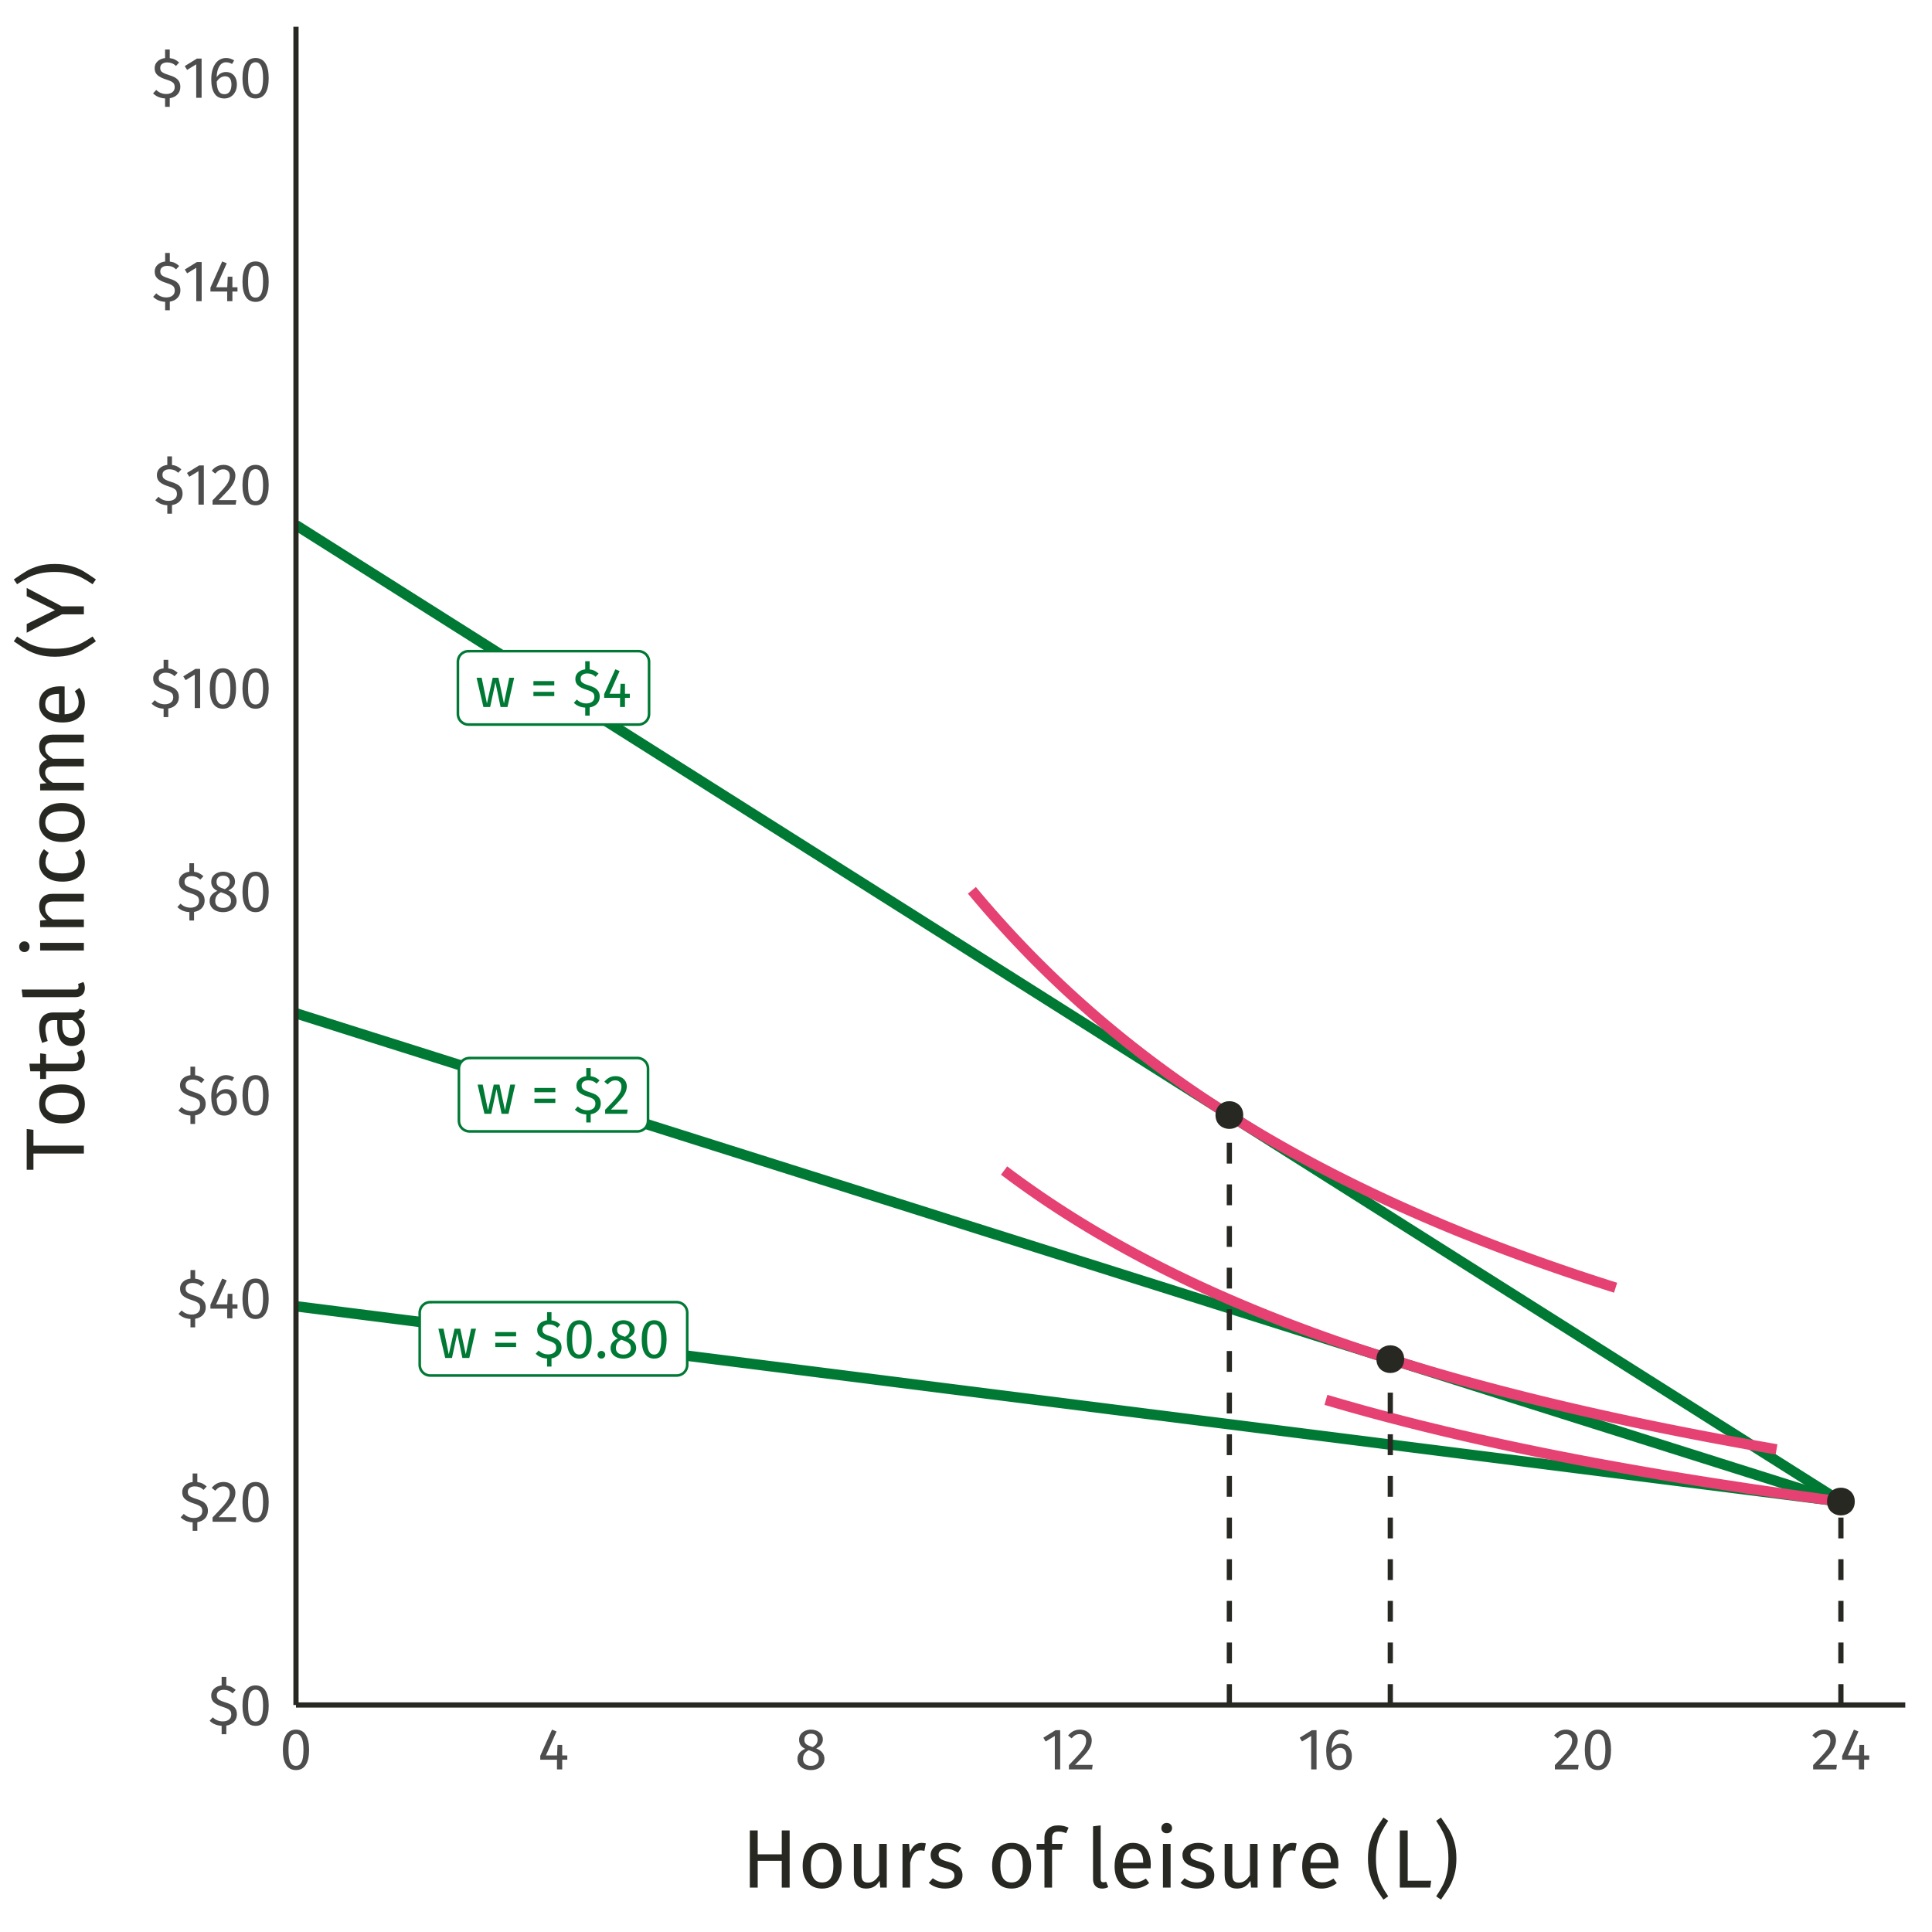 <?xml version="1.0" encoding="UTF-8"?>
<svg xmlns="http://www.w3.org/2000/svg" xmlns:xlink="http://www.w3.org/1999/xlink" width="396pt" height="396pt" viewBox="0 0 396 396" version="1.1">
<defs>
<g>
<symbol overflow="visible" id="glyph0-0">
<path style="stroke:none;" d="M 6.18 -11.949 L 6.18 3.984 L 1.398 3.984 L 1.398 -11.949 Z M 5.566 -11.359 L 2.027 -11.359 L 2.027 3.391 L 5.566 3.391 Z M 3.688 -5.133 C 4.141 -5.133 4.465 -5.012 4.66 -4.77 C 4.848 -4.527 4.945 -4.211 4.949 -3.824 C 4.945 -3.422 4.859 -3.109 4.691 -2.891 C 4.52 -2.668 4.246 -2.531 3.871 -2.48 L 3.871 -1.969 C 3.867 -1.883 3.84 -1.816 3.785 -1.77 C 3.727 -1.719 3.66 -1.691 3.586 -1.695 C 3.508 -1.691 3.441 -1.719 3.387 -1.77 C 3.328 -1.816 3.297 -1.883 3.301 -1.969 L 3.301 -2.926 C 3.699 -2.945 3.973 -3.02 4.117 -3.148 C 4.262 -3.27 4.336 -3.488 4.336 -3.801 C 4.336 -4.047 4.285 -4.238 4.188 -4.379 C 4.086 -4.512 3.902 -4.582 3.641 -4.586 C 3.418 -4.582 3.223 -4.539 3.051 -4.461 C 2.988 -4.434 2.938 -4.422 2.902 -4.426 C 2.816 -4.422 2.75 -4.449 2.703 -4.5 C 2.648 -4.547 2.625 -4.609 2.629 -4.688 C 2.625 -4.832 2.738 -4.941 2.965 -5.02 C 3.188 -5.094 3.426 -5.133 3.688 -5.133 Z M 3.586 -1.367 C 3.695 -1.363 3.789 -1.324 3.867 -1.25 C 3.945 -1.172 3.984 -1.078 3.984 -0.969 C 3.984 -0.844 3.945 -0.742 3.867 -0.664 C 3.789 -0.582 3.695 -0.543 3.586 -0.547 C 3.469 -0.543 3.371 -0.582 3.301 -0.664 C 3.223 -0.742 3.188 -0.844 3.188 -0.969 C 3.188 -1.078 3.223 -1.172 3.301 -1.25 C 3.371 -1.324 3.469 -1.363 3.586 -1.367 Z M 3.586 -1.367 "/>
</symbol>
<symbol overflow="visible" id="glyph0-1">
<path style="stroke:none;" d="M 7.934 -5.996 L 6.566 0 L 5.145 0 L 4.098 -5.055 L 3.016 0 L 1.629 0 L 0.227 -5.996 L 1.273 -5.996 L 2.355 -0.727 L 3.539 -5.996 L 4.711 -5.996 L 5.84 -0.727 L 6.93 -5.996 Z M 7.934 -5.996 "/>
</symbol>
<symbol overflow="visible" id="glyph0-2">
<path style="stroke:none;" d=""/>
</symbol>
<symbol overflow="visible" id="glyph0-3">
<path style="stroke:none;" d="M 0.707 -4.426 L 0.707 -5.305 L 4.984 -5.305 L 4.984 -4.426 Z M 0.707 -2.23 L 0.707 -3.105 L 4.984 -3.105 L 4.984 -2.23 Z M 0.707 -2.23 "/>
</symbol>
<symbol overflow="visible" id="glyph0-4">
<path style="stroke:none;" d="M 5.59 -2.117 C 5.59 -1.535 5.406 -1.051 5.043 -0.656 C 4.676 -0.262 4.172 -0.016 3.527 0.09 L 3.527 1.766 L 2.617 1.766 L 2.617 0.125 C 1.684 0.078 0.906 -0.246 0.285 -0.855 L 0.898 -1.523 C 1.441 -0.992 2.094 -0.727 2.855 -0.727 C 3.332 -0.727 3.727 -0.844 4.035 -1.078 C 4.34 -1.312 4.492 -1.645 4.496 -2.082 C 4.492 -2.328 4.445 -2.539 4.352 -2.707 C 4.254 -2.875 4.09 -3.023 3.855 -3.152 C 3.621 -3.281 3.281 -3.414 2.844 -3.551 C 2.059 -3.793 1.488 -4.078 1.133 -4.41 C 0.77 -4.738 0.59 -5.184 0.594 -5.746 C 0.59 -6.273 0.777 -6.719 1.148 -7.078 C 1.52 -7.434 2.008 -7.645 2.617 -7.715 L 2.617 -9.379 L 3.527 -9.379 L 3.527 -7.703 C 3.891 -7.664 4.219 -7.574 4.512 -7.438 C 4.801 -7.293 5.078 -7.098 5.348 -6.852 L 4.746 -6.191 C 4.488 -6.43 4.219 -6.605 3.941 -6.715 C 3.664 -6.82 3.363 -6.871 3.039 -6.875 C 2.637 -6.871 2.309 -6.777 2.055 -6.594 C 1.797 -6.406 1.668 -6.141 1.672 -5.793 C 1.668 -5.57 1.715 -5.387 1.809 -5.242 C 1.898 -5.09 2.062 -4.953 2.297 -4.832 C 2.531 -4.703 2.875 -4.566 3.336 -4.426 C 3.809 -4.277 4.207 -4.121 4.527 -3.949 C 4.844 -3.773 5.102 -3.535 5.297 -3.242 C 5.492 -2.945 5.59 -2.57 5.59 -2.117 Z M 5.59 -2.117 "/>
</symbol>
<symbol overflow="visible" id="glyph0-5">
<path style="stroke:none;" d="M 3.176 -7.727 C 4.016 -7.723 4.648 -7.387 5.082 -6.719 C 5.508 -6.047 5.723 -5.074 5.727 -3.801 C 5.723 -2.523 5.508 -1.547 5.082 -0.875 C 4.648 -0.199 4.016 0.133 3.176 0.137 C 2.332 0.133 1.695 -0.199 1.266 -0.875 C 0.836 -1.547 0.621 -2.523 0.625 -3.801 C 0.621 -5.074 0.836 -6.047 1.266 -6.719 C 1.695 -7.387 2.332 -7.723 3.176 -7.727 Z M 3.176 -6.898 C 2.684 -6.895 2.316 -6.652 2.078 -6.168 C 1.836 -5.68 1.715 -4.891 1.719 -3.801 C 1.715 -2.707 1.836 -1.918 2.078 -1.43 C 2.316 -0.938 2.684 -0.691 3.176 -0.695 C 3.66 -0.691 4.023 -0.938 4.266 -1.43 C 4.508 -1.918 4.629 -2.707 4.633 -3.801 C 4.629 -4.883 4.508 -5.672 4.266 -6.164 C 4.023 -6.652 3.66 -6.895 3.176 -6.898 Z M 3.176 -6.898 "/>
</symbol>
<symbol overflow="visible" id="glyph0-6">
<path style="stroke:none;" d="M 1.355 -1.445 C 1.578 -1.441 1.77 -1.363 1.922 -1.215 C 2.074 -1.059 2.148 -0.875 2.152 -0.66 C 2.148 -0.438 2.074 -0.25 1.922 -0.094 C 1.77 0.059 1.578 0.133 1.355 0.137 C 1.129 0.133 0.945 0.059 0.797 -0.094 C 0.645 -0.25 0.566 -0.438 0.57 -0.66 C 0.566 -0.875 0.645 -1.059 0.797 -1.215 C 0.945 -1.363 1.129 -1.441 1.355 -1.445 Z M 1.355 -1.445 "/>
</symbol>
<symbol overflow="visible" id="glyph0-7">
<path style="stroke:none;" d="M 4.152 -4.086 C 5.219 -3.648 5.754 -2.969 5.758 -2.039 C 5.754 -1.617 5.641 -1.242 5.422 -0.914 C 5.195 -0.586 4.883 -0.328 4.484 -0.141 C 4.078 0.043 3.625 0.133 3.117 0.137 C 2.602 0.133 2.145 0.047 1.75 -0.137 C 1.355 -0.316 1.051 -0.57 0.836 -0.898 C 0.617 -1.219 0.508 -1.594 0.512 -2.016 C 0.508 -2.484 0.637 -2.875 0.891 -3.195 C 1.145 -3.512 1.52 -3.781 2.016 -3.996 C 1.609 -4.199 1.309 -4.445 1.121 -4.738 C 0.926 -5.031 0.832 -5.375 0.832 -5.77 C 0.832 -6.18 0.938 -6.531 1.156 -6.828 C 1.367 -7.121 1.652 -7.348 2.008 -7.5 C 2.359 -7.648 2.738 -7.723 3.141 -7.727 C 3.535 -7.723 3.906 -7.652 4.262 -7.512 C 4.613 -7.367 4.902 -7.148 5.121 -6.855 C 5.34 -6.562 5.449 -6.211 5.453 -5.805 C 5.449 -5.422 5.344 -5.094 5.133 -4.824 C 4.918 -4.547 4.59 -4.301 4.152 -4.086 Z M 3.141 -6.941 C 2.746 -6.938 2.434 -6.836 2.203 -6.633 C 1.969 -6.43 1.852 -6.137 1.855 -5.758 C 1.852 -5.391 1.965 -5.113 2.191 -4.926 C 2.414 -4.734 2.77 -4.562 3.266 -4.406 L 3.461 -4.336 C 3.801 -4.531 4.047 -4.738 4.199 -4.961 C 4.348 -5.18 4.422 -5.449 4.426 -5.77 C 4.422 -6.125 4.312 -6.41 4.09 -6.621 C 3.863 -6.832 3.547 -6.938 3.141 -6.941 Z M 3.129 -0.695 C 3.598 -0.691 3.969 -0.812 4.25 -1.059 C 4.523 -1.297 4.664 -1.621 4.668 -2.027 C 4.664 -2.301 4.609 -2.527 4.508 -2.715 C 4.398 -2.895 4.227 -3.059 3.992 -3.203 C 3.754 -3.34 3.426 -3.48 3.004 -3.629 L 2.719 -3.734 C 2.34 -3.547 2.059 -3.316 1.879 -3.043 C 1.695 -2.762 1.605 -2.422 1.605 -2.016 C 1.605 -1.594 1.742 -1.266 2.016 -1.039 C 2.289 -0.805 2.66 -0.691 3.129 -0.695 Z M 3.129 -0.695 "/>
</symbol>
<symbol overflow="visible" id="glyph0-8">
<path style="stroke:none;" d="M 2.594 -7.727 C 3.047 -7.723 3.445 -7.633 3.793 -7.453 C 4.137 -7.27 4.406 -7.02 4.598 -6.707 C 4.785 -6.391 4.879 -6.035 4.883 -5.645 C 4.879 -5.176 4.777 -4.734 4.57 -4.312 C 4.359 -3.887 4.039 -3.426 3.609 -2.934 C 3.176 -2.438 2.52 -1.75 1.641 -0.875 L 5.066 -0.875 L 4.938 0 L 0.445 0 L 0.445 -0.832 C 1.461 -1.887 2.18 -2.656 2.605 -3.148 C 3.027 -3.633 3.332 -4.059 3.516 -4.426 C 3.695 -4.785 3.785 -5.176 3.789 -5.598 C 3.785 -5.988 3.672 -6.301 3.445 -6.527 C 3.219 -6.75 2.914 -6.859 2.539 -6.863 C 2.223 -6.859 1.949 -6.797 1.719 -6.668 C 1.48 -6.539 1.23 -6.324 0.969 -6.031 L 0.285 -6.578 C 0.594 -6.965 0.938 -7.254 1.32 -7.441 C 1.695 -7.629 2.121 -7.723 2.594 -7.727 Z M 2.594 -7.727 "/>
</symbol>
<symbol overflow="visible" id="glyph0-9">
<path style="stroke:none;" d="M 5.715 -2.707 L 5.715 -1.879 L 4.723 -1.879 L 4.723 0 L 3.711 0 L 3.711 -1.879 L 0.457 -1.879 L 0.457 -2.629 L 2.742 -7.727 L 3.621 -7.363 L 1.559 -2.707 L 3.723 -2.707 L 3.812 -4.758 L 4.723 -4.758 L 4.723 -2.707 Z M 5.715 -2.707 "/>
</symbol>
<symbol overflow="visible" id="glyph1-0">
<path style="stroke:none;" d="M 6.516 -12.602 L 6.516 4.199 L 1.477 4.199 L 1.477 -12.602 Z M 5.867 -11.977 L 2.137 -11.977 L 2.137 3.574 L 5.867 3.574 Z M 3.887 -5.41 C 4.363 -5.406 4.707 -5.281 4.914 -5.027 C 5.113 -4.77 5.215 -4.438 5.219 -4.031 C 5.215 -3.605 5.125 -3.277 4.949 -3.047 C 4.766 -2.812 4.477 -2.668 4.078 -2.617 L 4.078 -2.074 C 4.078 -1.988 4.047 -1.918 3.988 -1.867 C 3.926 -1.812 3.855 -1.785 3.781 -1.789 C 3.695 -1.785 3.625 -1.812 3.57 -1.867 C 3.508 -1.918 3.48 -1.988 3.48 -2.074 L 3.48 -3.086 C 3.902 -3.105 4.188 -3.184 4.344 -3.316 C 4.492 -3.449 4.57 -3.68 4.57 -4.008 C 4.57 -4.27 4.516 -4.473 4.414 -4.617 C 4.309 -4.762 4.117 -4.832 3.84 -4.836 C 3.605 -4.832 3.398 -4.789 3.215 -4.703 C 3.148 -4.676 3.098 -4.664 3.059 -4.668 C 2.973 -4.664 2.902 -4.691 2.852 -4.746 C 2.797 -4.797 2.77 -4.863 2.773 -4.945 C 2.77 -5.094 2.887 -5.207 3.125 -5.289 C 3.359 -5.367 3.613 -5.406 3.887 -5.41 Z M 3.781 -1.441 C 3.898 -1.441 4 -1.398 4.078 -1.32 C 4.156 -1.234 4.195 -1.137 4.199 -1.02 C 4.195 -0.891 4.156 -0.781 4.078 -0.699 C 4 -0.613 3.898 -0.574 3.781 -0.574 C 3.656 -0.574 3.559 -0.613 3.48 -0.699 C 3.398 -0.781 3.355 -0.891 3.359 -1.02 C 3.355 -1.137 3.398 -1.234 3.48 -1.32 C 3.559 -1.398 3.656 -1.441 3.781 -1.441 Z M 3.781 -1.441 "/>
</symbol>
<symbol overflow="visible" id="glyph1-1">
<path style="stroke:none;" d="M 5.891 -2.23 C 5.887 -1.621 5.695 -1.109 5.312 -0.695 C 4.926 -0.277 4.395 -0.016 3.719 0.098 L 3.719 1.859 L 2.762 1.859 L 2.762 0.133 C 1.773 0.082 0.953 -0.258 0.301 -0.898 L 0.949 -1.609 C 1.523 -1.047 2.211 -0.766 3.012 -0.77 C 3.516 -0.766 3.93 -0.891 4.254 -1.141 C 4.574 -1.387 4.734 -1.738 4.738 -2.195 C 4.734 -2.457 4.684 -2.676 4.59 -2.855 C 4.488 -3.027 4.316 -3.184 4.066 -3.324 C 3.816 -3.457 3.461 -3.598 3 -3.742 C 2.176 -3.996 1.574 -4.297 1.195 -4.648 C 0.812 -4.992 0.621 -5.465 0.625 -6.059 C 0.621 -6.617 0.816 -7.082 1.211 -7.461 C 1.602 -7.836 2.117 -8.062 2.762 -8.137 L 2.762 -9.887 L 3.719 -9.887 L 3.719 -8.125 C 4.102 -8.082 4.449 -7.988 4.758 -7.84 C 5.062 -7.691 5.355 -7.484 5.641 -7.223 L 5.004 -6.527 C 4.73 -6.781 4.445 -6.965 4.156 -7.078 C 3.859 -7.188 3.543 -7.242 3.203 -7.246 C 2.777 -7.242 2.43 -7.145 2.164 -6.953 C 1.895 -6.754 1.762 -6.473 1.766 -6.109 C 1.762 -5.875 1.809 -5.68 1.906 -5.527 C 2 -5.367 2.172 -5.223 2.422 -5.094 C 2.668 -4.957 3.035 -4.816 3.516 -4.668 C 4.02 -4.516 4.438 -4.348 4.777 -4.164 C 5.109 -3.977 5.379 -3.727 5.586 -3.418 C 5.785 -3.105 5.887 -2.711 5.891 -2.23 Z M 5.891 -2.23 "/>
</symbol>
<symbol overflow="visible" id="glyph1-2">
<path style="stroke:none;" d="M 3.348 -8.148 C 4.23 -8.145 4.902 -7.789 5.355 -7.086 C 5.809 -6.375 6.035 -5.352 6.035 -4.008 C 6.035 -2.664 5.809 -1.633 5.355 -0.922 C 4.902 -0.211 4.23 0.141 3.348 0.145 C 2.457 0.141 1.789 -0.211 1.336 -0.922 C 0.883 -1.633 0.656 -2.664 0.66 -4.008 C 0.656 -5.352 0.883 -6.375 1.336 -7.086 C 1.789 -7.789 2.457 -8.145 3.348 -8.148 Z M 3.348 -7.273 C 2.824 -7.27 2.438 -7.016 2.188 -6.504 C 1.934 -5.988 1.809 -5.156 1.812 -4.008 C 1.809 -2.855 1.934 -2.02 2.188 -1.504 C 2.438 -0.984 2.824 -0.727 3.348 -0.73 C 3.855 -0.727 4.242 -0.984 4.5 -1.504 C 4.754 -2.02 4.879 -2.855 4.883 -4.008 C 4.879 -5.148 4.754 -5.977 4.5 -6.496 C 4.242 -7.012 3.855 -7.27 3.348 -7.273 Z M 3.348 -7.273 "/>
</symbol>
<symbol overflow="visible" id="glyph1-3">
<path style="stroke:none;" d="M 2.734 -8.148 C 3.215 -8.145 3.637 -8.047 4 -7.859 C 4.363 -7.664 4.645 -7.402 4.848 -7.07 C 5.043 -6.738 5.145 -6.367 5.148 -5.953 C 5.145 -5.461 5.035 -4.992 4.816 -4.547 C 4.598 -4.098 4.258 -3.613 3.805 -3.094 C 3.344 -2.574 2.652 -1.852 1.727 -0.926 L 5.34 -0.926 L 5.207 0 L 0.469 0 L 0.469 -0.875 C 1.539 -1.984 2.297 -2.801 2.746 -3.316 C 3.195 -3.832 3.516 -4.281 3.707 -4.668 C 3.898 -5.047 3.996 -5.457 3.996 -5.902 C 3.996 -6.316 3.875 -6.645 3.637 -6.879 C 3.395 -7.113 3.074 -7.23 2.676 -7.234 C 2.344 -7.23 2.055 -7.164 1.812 -7.031 C 1.562 -6.895 1.301 -6.668 1.02 -6.359 L 0.301 -6.938 C 0.625 -7.344 0.988 -7.645 1.391 -7.848 C 1.789 -8.043 2.238 -8.145 2.734 -8.148 Z M 2.734 -8.148 "/>
</symbol>
<symbol overflow="visible" id="glyph1-4">
<path style="stroke:none;" d="M 6.023 -2.855 L 6.023 -1.98 L 4.98 -1.98 L 4.98 0 L 3.91 0 L 3.91 -1.98 L 0.48 -1.98 L 0.48 -2.773 L 2.891 -8.148 L 3.816 -7.766 L 1.645 -2.855 L 3.926 -2.855 L 4.02 -5.016 L 4.98 -5.016 L 4.98 -2.855 Z M 6.023 -2.855 "/>
</symbol>
<symbol overflow="visible" id="glyph1-5">
<path style="stroke:none;" d="M 3.695 -5.281 C 4.102 -5.277 4.473 -5.184 4.812 -4.992 C 5.145 -4.797 5.414 -4.508 5.613 -4.125 C 5.812 -3.742 5.91 -3.273 5.914 -2.723 C 5.91 -2.152 5.797 -1.648 5.57 -1.215 C 5.34 -0.777 5.031 -0.441 4.648 -0.207 C 4.258 0.027 3.828 0.141 3.359 0.145 C 2.422 0.141 1.738 -0.203 1.309 -0.895 C 0.871 -1.586 0.656 -2.543 0.66 -3.77 C 0.656 -4.637 0.777 -5.402 1.023 -6.062 C 1.266 -6.723 1.617 -7.234 2.074 -7.602 C 2.531 -7.961 3.07 -8.145 3.695 -8.148 C 4.301 -8.145 4.852 -7.98 5.352 -7.656 L 4.922 -6.926 C 4.543 -7.156 4.129 -7.27 3.684 -7.273 C 3.105 -7.27 2.648 -6.996 2.316 -6.445 C 1.977 -5.891 1.793 -5.148 1.766 -4.223 C 2.258 -4.926 2.902 -5.277 3.695 -5.281 Z M 3.359 -0.73 C 3.82 -0.727 4.176 -0.902 4.426 -1.258 C 4.672 -1.609 4.797 -2.086 4.801 -2.688 C 4.797 -3.828 4.367 -4.398 3.504 -4.402 C 3.152 -4.398 2.828 -4.301 2.531 -4.109 C 2.234 -3.91 1.98 -3.641 1.777 -3.301 C 1.797 -2.418 1.934 -1.77 2.188 -1.355 C 2.438 -0.934 2.828 -0.727 3.359 -0.73 Z M 3.359 -0.73 "/>
</symbol>
<symbol overflow="visible" id="glyph1-6">
<path style="stroke:none;" d="M 4.379 -4.309 C 5.504 -3.848 6.07 -3.129 6.07 -2.148 C 6.07 -1.707 5.949 -1.312 5.715 -0.965 C 5.477 -0.617 5.148 -0.344 4.727 -0.148 C 4.301 0.047 3.82 0.141 3.289 0.145 C 2.742 0.141 2.262 0.047 1.848 -0.145 C 1.426 -0.336 1.105 -0.605 0.879 -0.949 C 0.652 -1.293 0.539 -1.684 0.539 -2.125 C 0.539 -2.617 0.672 -3.031 0.941 -3.371 C 1.207 -3.703 1.602 -3.984 2.125 -4.211 C 1.699 -4.426 1.383 -4.688 1.18 -4.996 C 0.973 -5.305 0.871 -5.668 0.875 -6.086 C 0.871 -6.512 0.984 -6.883 1.215 -7.199 C 1.441 -7.508 1.742 -7.742 2.117 -7.906 C 2.484 -8.062 2.883 -8.145 3.312 -8.148 C 3.727 -8.145 4.121 -8.066 4.492 -7.918 C 4.863 -7.762 5.164 -7.535 5.398 -7.23 C 5.625 -6.922 5.742 -6.551 5.746 -6.121 C 5.742 -5.719 5.629 -5.375 5.41 -5.086 C 5.184 -4.797 4.84 -4.535 4.379 -4.309 Z M 3.312 -7.32 C 2.891 -7.316 2.562 -7.211 2.32 -6.996 C 2.078 -6.777 1.957 -6.469 1.957 -6.07 C 1.957 -5.688 2.074 -5.395 2.309 -5.195 C 2.543 -4.992 2.922 -4.809 3.445 -4.645 L 3.648 -4.57 C 4.004 -4.777 4.262 -4.996 4.426 -5.23 C 4.582 -5.461 4.664 -5.746 4.668 -6.086 C 4.664 -6.457 4.547 -6.758 4.312 -6.984 C 4.078 -7.207 3.742 -7.316 3.312 -7.32 Z M 3.301 -0.73 C 3.793 -0.727 4.188 -0.855 4.48 -1.113 C 4.773 -1.371 4.922 -1.711 4.922 -2.137 C 4.922 -2.422 4.863 -2.664 4.754 -2.859 C 4.637 -3.055 4.457 -3.227 4.211 -3.379 C 3.961 -3.523 3.613 -3.672 3.168 -3.828 L 2.867 -3.938 C 2.465 -3.742 2.172 -3.5 1.98 -3.211 C 1.785 -2.918 1.688 -2.555 1.691 -2.125 C 1.688 -1.684 1.832 -1.34 2.121 -1.098 C 2.41 -0.848 2.801 -0.727 3.301 -0.73 Z M 3.301 -0.73 "/>
</symbol>
<symbol overflow="visible" id="glyph1-7">
<path style="stroke:none;" d="M 3.875 -8.027 L 3.875 0 L 2.773 0 L 2.773 -6.852 L 0.898 -5.711 L 0.422 -6.492 L 2.902 -8.027 Z M 3.875 -8.027 "/>
</symbol>
<symbol overflow="visible" id="glyph2-0">
<path style="stroke:none;" d="M 9.23 -17.852 L 9.23 5.949 L 2.09 5.949 L 2.09 -17.852 Z M 8.312 -16.965 L 3.027 -16.965 L 3.027 5.066 L 8.312 5.066 Z M 5.508 -7.668 C 6.188 -7.664 6.672 -7.48 6.961 -7.121 C 7.25 -6.754 7.395 -6.285 7.395 -5.711 C 7.395 -5.109 7.266 -4.645 7.012 -4.316 C 6.754 -3.984 6.344 -3.781 5.781 -3.707 L 5.781 -2.941 C 5.777 -2.816 5.734 -2.715 5.652 -2.641 C 5.562 -2.566 5.465 -2.531 5.355 -2.531 C 5.238 -2.531 5.137 -2.566 5.055 -2.641 C 4.969 -2.715 4.926 -2.816 4.93 -2.941 L 4.93 -4.367 C 5.527 -4.398 5.938 -4.512 6.152 -4.699 C 6.367 -4.887 6.473 -5.211 6.477 -5.68 C 6.473 -6.047 6.398 -6.336 6.254 -6.543 C 6.105 -6.746 5.836 -6.848 5.441 -6.852 C 5.109 -6.848 4.812 -6.785 4.555 -6.664 C 4.461 -6.625 4.391 -6.609 4.336 -6.613 C 4.211 -6.609 4.109 -6.645 4.035 -6.723 C 3.961 -6.793 3.926 -6.887 3.926 -7.004 C 3.926 -7.215 4.09 -7.379 4.426 -7.496 C 4.758 -7.605 5.121 -7.664 5.508 -7.668 Z M 5.355 -2.039 C 5.523 -2.039 5.664 -1.98 5.777 -1.867 C 5.891 -1.754 5.945 -1.613 5.949 -1.445 C 5.945 -1.262 5.891 -1.109 5.777 -0.992 C 5.664 -0.871 5.523 -0.812 5.355 -0.816 C 5.184 -0.812 5.039 -0.871 4.93 -0.992 C 4.812 -1.109 4.758 -1.262 4.762 -1.445 C 4.758 -1.613 4.812 -1.754 4.93 -1.867 C 5.039 -1.98 5.184 -2.039 5.355 -2.039 Z M 5.355 -2.039 "/>
</symbol>
<symbol overflow="visible" id="glyph2-1">
<path style="stroke:none;" d="M 8.246 0 L 8.246 -5.492 L 3.316 -5.492 L 3.316 0 L 1.699 0 L 1.699 -11.715 L 3.316 -11.715 L 3.316 -6.816 L 8.246 -6.816 L 8.246 -11.715 L 9.859 -11.715 L 9.859 0 Z M 8.246 0 "/>
</symbol>
<symbol overflow="visible" id="glyph2-2">
<path style="stroke:none;" d="M 4.98 -9.164 C 6.238 -9.164 7.215 -8.742 7.914 -7.906 C 8.609 -7.062 8.957 -5.926 8.961 -4.488 C 8.957 -3.559 8.801 -2.738 8.484 -2.031 C 8.164 -1.32 7.703 -0.77 7.105 -0.383 C 6.5 0.008 5.785 0.199 4.965 0.203 C 3.703 0.199 2.723 -0.219 2.023 -1.055 C 1.316 -1.891 0.965 -3.027 0.969 -4.473 C 0.965 -5.395 1.125 -6.215 1.445 -6.926 C 1.762 -7.633 2.219 -8.18 2.82 -8.574 C 3.418 -8.965 4.141 -9.164 4.98 -9.164 Z M 4.98 -7.906 C 3.426 -7.902 2.648 -6.758 2.652 -4.473 C 2.648 -2.191 3.418 -1.055 4.965 -1.055 C 6.504 -1.055 7.277 -2.199 7.277 -4.488 C 7.277 -6.766 6.512 -7.902 4.98 -7.906 Z M 4.98 -7.906 "/>
</symbol>
<symbol overflow="visible" id="glyph2-3">
<path style="stroke:none;" d="M 8.277 0 L 6.938 0 L 6.816 -1.395 C 6.473 -0.84 6.082 -0.434 5.645 -0.18 C 5.199 0.074 4.66 0.199 4.027 0.203 C 3.242 0.199 2.633 -0.035 2.191 -0.508 C 1.75 -0.98 1.527 -1.656 1.531 -2.531 L 1.531 -8.961 L 3.094 -8.961 L 3.094 -2.703 C 3.094 -2.086 3.199 -1.652 3.414 -1.402 C 3.629 -1.145 3.98 -1.02 4.473 -1.02 C 5.34 -1.02 6.09 -1.535 6.715 -2.566 L 6.715 -8.961 L 8.277 -8.961 Z M 8.277 0 "/>
</symbol>
<symbol overflow="visible" id="glyph2-4">
<path style="stroke:none;" d="M 5.508 -9.164 C 5.824 -9.164 6.117 -9.129 6.391 -9.062 L 6.102 -7.531 C 5.828 -7.594 5.57 -7.629 5.32 -7.633 C 4.766 -7.629 4.316 -7.426 3.977 -7.02 C 3.637 -6.613 3.371 -5.977 3.18 -5.117 L 3.18 0 L 1.613 0 L 1.613 -8.961 L 2.957 -8.961 L 3.109 -7.141 C 3.348 -7.809 3.672 -8.312 4.078 -8.652 C 4.484 -8.992 4.961 -9.164 5.508 -9.164 Z M 5.508 -9.164 "/>
</symbol>
<symbol overflow="visible" id="glyph2-5">
<path style="stroke:none;" d="M 4.047 -9.164 C 4.656 -9.164 5.207 -9.078 5.695 -8.906 C 6.18 -8.734 6.645 -8.48 7.09 -8.145 L 6.426 -7.156 C 6.016 -7.414 5.629 -7.609 5.262 -7.734 C 4.895 -7.859 4.504 -7.922 4.098 -7.922 C 3.582 -7.922 3.18 -7.816 2.891 -7.605 C 2.594 -7.395 2.449 -7.109 2.449 -6.75 C 2.449 -6.383 2.586 -6.098 2.863 -5.898 C 3.141 -5.691 3.641 -5.492 4.367 -5.305 C 5.359 -5.051 6.105 -4.711 6.602 -4.281 C 7.094 -3.848 7.34 -3.258 7.344 -2.516 C 7.34 -1.629 6.996 -0.957 6.312 -0.492 C 5.625 -0.031 4.793 0.199 3.809 0.203 C 2.449 0.199 1.32 -0.188 0.426 -0.969 L 1.258 -1.922 C 2.016 -1.344 2.855 -1.055 3.773 -1.055 C 4.359 -1.055 4.824 -1.176 5.176 -1.418 C 5.52 -1.66 5.695 -1.992 5.695 -2.414 C 5.695 -2.719 5.633 -2.965 5.508 -3.152 C 5.383 -3.34 5.164 -3.504 4.859 -3.645 C 4.551 -3.785 4.105 -3.934 3.52 -4.098 C 2.562 -4.344 1.875 -4.68 1.453 -5.102 C 1.027 -5.52 0.812 -6.051 0.816 -6.699 C 0.812 -7.16 0.953 -7.582 1.23 -7.965 C 1.508 -8.34 1.891 -8.637 2.387 -8.848 C 2.879 -9.059 3.434 -9.164 4.047 -9.164 Z M 4.047 -9.164 "/>
</symbol>
<symbol overflow="visible" id="glyph2-6">
<path style="stroke:none;" d=""/>
</symbol>
<symbol overflow="visible" id="glyph2-7">
<path style="stroke:none;" d="M 4.656 -11.492 C 4.18 -11.488 3.84 -11.383 3.637 -11.176 C 3.43 -10.965 3.328 -10.641 3.332 -10.199 L 3.332 -8.961 L 5.508 -8.961 L 5.34 -7.754 L 3.332 -7.754 L 3.332 0 L 1.77 0 L 1.77 -7.754 L 0.172 -7.754 L 0.172 -8.961 L 1.77 -8.961 L 1.77 -10.184 C 1.77 -10.953 2.016 -11.57 2.508 -12.043 C 3 -12.512 3.688 -12.75 4.574 -12.75 C 4.977 -12.75 5.34 -12.711 5.668 -12.637 C 5.988 -12.562 6.34 -12.445 6.715 -12.289 L 6.223 -11.152 C 5.711 -11.375 5.188 -11.488 4.656 -11.492 Z M 4.656 -11.492 "/>
</symbol>
<symbol overflow="visible" id="glyph2-8">
<path style="stroke:none;" d="M 3.398 0.203 C 2.82 0.199 2.363 0.031 2.031 -0.312 C 1.695 -0.656 1.527 -1.145 1.531 -1.77 L 1.531 -12.562 L 3.094 -12.75 L 3.094 -1.801 C 3.094 -1.551 3.133 -1.371 3.219 -1.258 C 3.301 -1.145 3.449 -1.09 3.656 -1.09 C 3.867 -1.09 4.059 -1.121 4.234 -1.191 L 4.641 -0.102 C 4.266 0.102 3.852 0.199 3.398 0.203 Z M 3.398 0.203 "/>
</symbol>
<symbol overflow="visible" id="glyph2-9">
<path style="stroke:none;" d="M 8.383 -4.742 C 8.379 -4.477 8.367 -4.211 8.348 -3.945 L 2.637 -3.945 C 2.703 -2.953 2.949 -2.227 3.383 -1.766 C 3.809 -1.297 4.367 -1.066 5.051 -1.07 C 5.48 -1.066 5.875 -1.129 6.238 -1.258 C 6.598 -1.379 6.977 -1.578 7.379 -1.852 L 8.059 -0.918 C 7.102 -0.172 6.059 0.199 4.93 0.203 C 3.68 0.199 2.707 -0.207 2.012 -1.02 C 1.312 -1.832 0.965 -2.953 0.969 -4.387 C 0.965 -5.312 1.117 -6.137 1.418 -6.859 C 1.719 -7.574 2.148 -8.137 2.711 -8.551 C 3.27 -8.957 3.93 -9.164 4.691 -9.164 C 5.879 -9.164 6.793 -8.77 7.43 -7.988 C 8.062 -7.203 8.379 -6.121 8.383 -4.742 Z M 6.836 -5.203 C 6.832 -6.086 6.656 -6.758 6.309 -7.223 C 5.953 -7.688 5.426 -7.922 4.727 -7.922 C 3.441 -7.922 2.746 -6.98 2.637 -5.102 L 6.836 -5.102 Z M 6.836 -5.203 "/>
</symbol>
<symbol overflow="visible" id="glyph2-10">
<path style="stroke:none;" d="M 3.18 -8.961 L 3.18 0 L 1.613 0 L 1.613 -8.961 Z M 2.379 -13.262 C 2.707 -13.258 2.973 -13.156 3.176 -12.953 C 3.379 -12.746 3.48 -12.492 3.484 -12.188 C 3.48 -11.883 3.379 -11.629 3.176 -11.434 C 2.973 -11.23 2.707 -11.133 2.379 -11.137 C 2.059 -11.133 1.797 -11.23 1.598 -11.434 C 1.391 -11.629 1.289 -11.883 1.293 -12.188 C 1.289 -12.492 1.391 -12.746 1.598 -12.953 C 1.797 -13.156 2.059 -13.258 2.379 -13.262 Z M 2.379 -13.262 "/>
</symbol>
<symbol overflow="visible" id="glyph2-11">
<path style="stroke:none;" d="M 4.828 -13.684 C 4.238 -12.809 3.77 -12.031 3.426 -11.348 C 3.078 -10.66 2.805 -9.879 2.609 -9.008 C 2.406 -8.133 2.309 -7.113 2.312 -5.949 C 2.309 -4.789 2.406 -3.777 2.609 -2.906 C 2.805 -2.031 3.078 -1.246 3.426 -0.551 C 3.77 0.145 4.238 0.922 4.828 1.785 L 3.844 2.465 C 3.094 1.398 2.516 0.527 2.113 -0.16 C 1.711 -0.844 1.371 -1.668 1.094 -2.625 C 0.816 -3.582 0.68 -4.688 0.68 -5.949 C 0.68 -7.203 0.816 -8.312 1.094 -9.273 C 1.371 -10.23 1.711 -11.051 2.113 -11.738 C 2.516 -12.418 3.094 -13.293 3.844 -14.363 Z M 4.828 -13.684 "/>
</symbol>
<symbol overflow="visible" id="glyph2-12">
<path style="stroke:none;" d="M 3.316 -11.715 L 3.316 -1.41 L 8.125 -1.41 L 7.938 0 L 1.699 0 L 1.699 -11.715 Z M 3.316 -11.715 "/>
</symbol>
<symbol overflow="visible" id="glyph2-13">
<path style="stroke:none;" d="M 1.664 -14.363 C 2.414 -13.293 2.988 -12.418 3.391 -11.738 C 3.793 -11.051 4.133 -10.23 4.41 -9.273 C 4.688 -8.312 4.828 -7.203 4.828 -5.949 C 4.828 -4.688 4.688 -3.582 4.41 -2.625 C 4.133 -1.668 3.793 -0.844 3.391 -0.16 C 2.988 0.527 2.414 1.398 1.664 2.465 L 0.68 1.785 C 1.266 0.922 1.73 0.145 2.082 -0.551 C 2.426 -1.246 2.699 -2.031 2.898 -2.906 C 3.094 -3.777 3.191 -4.789 3.195 -5.949 C 3.191 -7.113 3.094 -8.133 2.898 -9.008 C 2.699 -9.879 2.426 -10.66 2.082 -11.348 C 1.73 -12.031 1.266 -12.809 0.68 -13.684 Z M 1.664 -14.363 "/>
</symbol>
<symbol overflow="visible" id="glyph3-0">
<path style="stroke:none;" d="M -17.852 -9.23 L 5.949 -9.23 L 5.949 -2.09 L -17.852 -2.09 Z M -16.965 -8.312 L -16.965 -3.027 L 5.066 -3.027 L 5.066 -8.312 Z M -7.668 -5.508 C -7.664 -6.188 -7.48 -6.672 -7.121 -6.961 C -6.754 -7.25 -6.285 -7.395 -5.711 -7.395 C -5.109 -7.395 -4.645 -7.266 -4.316 -7.012 C -3.984 -6.754 -3.781 -6.344 -3.707 -5.781 L -2.941 -5.781 C -2.816 -5.777 -2.715 -5.734 -2.641 -5.652 C -2.566 -5.562 -2.531 -5.465 -2.531 -5.355 C -2.531 -5.238 -2.566 -5.137 -2.641 -5.055 C -2.715 -4.969 -2.816 -4.926 -2.941 -4.93 L -4.367 -4.93 C -4.398 -5.527 -4.512 -5.938 -4.699 -6.152 C -4.887 -6.367 -5.211 -6.473 -5.68 -6.477 C -6.047 -6.473 -6.336 -6.398 -6.543 -6.254 C -6.746 -6.105 -6.848 -5.836 -6.852 -5.441 C -6.848 -5.109 -6.785 -4.812 -6.664 -4.555 C -6.625 -4.461 -6.609 -4.391 -6.613 -4.336 C -6.609 -4.211 -6.645 -4.109 -6.723 -4.035 C -6.793 -3.961 -6.887 -3.926 -7.004 -3.926 C -7.215 -3.926 -7.379 -4.09 -7.496 -4.426 C -7.605 -4.758 -7.664 -5.121 -7.668 -5.508 Z M -2.039 -5.355 C -2.039 -5.523 -1.98 -5.664 -1.867 -5.777 C -1.754 -5.891 -1.613 -5.945 -1.445 -5.949 C -1.262 -5.945 -1.109 -5.891 -0.992 -5.777 C -0.871 -5.664 -0.812 -5.523 -0.816 -5.355 C -0.812 -5.184 -0.871 -5.039 -0.992 -4.93 C -1.109 -4.812 -1.262 -4.758 -1.445 -4.762 C -1.613 -4.758 -1.754 -4.812 -1.867 -4.93 C -1.98 -5.039 -2.039 -5.184 -2.039 -5.355 Z M -2.039 -5.355 "/>
</symbol>
<symbol overflow="visible" id="glyph3-1">
<path style="stroke:none;" d="M -11.715 -8.617 L -10.336 -8.449 L -10.336 -5.203 L 0 -5.203 L 0 -3.586 L -10.336 -3.586 L -10.336 -0.254 L -11.715 -0.254 Z M -11.715 -8.617 "/>
</symbol>
<symbol overflow="visible" id="glyph3-2">
<path style="stroke:none;" d="M -9.164 -4.98 C -9.164 -6.238 -8.742 -7.215 -7.906 -7.914 C -7.062 -8.609 -5.926 -8.957 -4.488 -8.961 C -3.559 -8.957 -2.738 -8.801 -2.031 -8.484 C -1.32 -8.164 -0.77 -7.703 -0.383 -7.105 C 0.008 -6.5 0.199 -5.785 0.203 -4.965 C 0.199 -3.703 -0.219 -2.723 -1.055 -2.023 C -1.891 -1.316 -3.027 -0.965 -4.473 -0.969 C -5.395 -0.965 -6.215 -1.125 -6.926 -1.445 C -7.633 -1.762 -8.18 -2.219 -8.574 -2.82 C -8.965 -3.418 -9.164 -4.141 -9.164 -4.98 Z M -7.906 -4.98 C -7.902 -3.426 -6.758 -2.648 -4.473 -2.652 C -2.191 -2.648 -1.055 -3.418 -1.055 -4.965 C -1.055 -6.504 -2.199 -7.277 -4.488 -7.277 C -6.766 -7.277 -7.902 -6.512 -7.906 -4.98 Z M -7.906 -4.98 "/>
</symbol>
<symbol overflow="visible" id="glyph3-3">
<path style="stroke:none;" d="M -0.406 -6.137 C 0 -5.543 0.199 -4.875 0.203 -4.133 C 0.199 -3.367 -0.016 -2.777 -0.449 -2.355 C -0.883 -1.93 -1.516 -1.715 -2.348 -1.719 L -7.754 -1.719 L -7.754 -0.152 L -8.961 -0.152 L -8.961 -1.719 L -10.98 -1.719 L -11.168 -3.281 L -8.961 -3.281 L -8.961 -5.406 L -7.754 -5.234 L -7.754 -3.281 L -2.414 -3.281 C -1.949 -3.281 -1.609 -3.363 -1.402 -3.527 C -1.191 -3.691 -1.09 -3.965 -1.09 -4.352 C -1.09 -4.699 -1.207 -5.098 -1.445 -5.543 Z M -0.406 -6.137 "/>
</symbol>
<symbol overflow="visible" id="glyph3-4">
<path style="stroke:none;" d="M -2.09 -7.648 C -1.727 -7.645 -1.457 -7.707 -1.281 -7.836 C -1.105 -7.957 -0.973 -8.145 -0.883 -8.398 L 0.203 -8.039 C 0.145 -7.574 0.016 -7.199 -0.188 -6.918 C -0.391 -6.633 -0.707 -6.422 -1.141 -6.289 C -0.246 -5.688 0.199 -4.801 0.203 -3.621 C 0.199 -2.738 -0.047 -2.039 -0.543 -1.531 C -1.039 -1.016 -1.691 -0.762 -2.5 -0.766 C -3.449 -0.762 -4.18 -1.105 -4.691 -1.793 C -5.199 -2.477 -5.453 -3.449 -5.457 -4.711 L -5.457 -6.086 L -6.121 -6.086 C -6.75 -6.082 -7.203 -5.93 -7.477 -5.625 C -7.75 -5.32 -7.887 -4.848 -7.887 -4.215 C -7.887 -3.555 -7.727 -2.75 -7.41 -1.801 L -8.551 -1.41 C -8.957 -2.52 -9.164 -3.551 -9.164 -4.504 C -9.164 -5.555 -8.906 -6.344 -8.391 -6.867 C -7.875 -7.387 -7.141 -7.645 -6.188 -7.648 Z M -0.969 -3.977 C -0.965 -4.871 -1.43 -5.574 -2.363 -6.086 L -4.422 -6.086 L -4.422 -4.914 C -4.418 -3.254 -3.805 -2.426 -2.586 -2.43 C -2.047 -2.426 -1.645 -2.555 -1.375 -2.82 C -1.102 -3.078 -0.965 -3.465 -0.969 -3.977 Z M -0.969 -3.977 "/>
</symbol>
<symbol overflow="visible" id="glyph3-5">
<path style="stroke:none;" d="M 0.203 -3.398 C 0.199 -2.82 0.031 -2.363 -0.312 -2.031 C -0.656 -1.695 -1.145 -1.527 -1.77 -1.531 L -12.562 -1.531 L -12.75 -3.094 L -1.801 -3.094 C -1.551 -3.094 -1.371 -3.133 -1.258 -3.219 C -1.145 -3.301 -1.09 -3.449 -1.09 -3.656 C -1.09 -3.867 -1.121 -4.059 -1.191 -4.234 L -0.102 -4.641 C 0.102 -4.266 0.199 -3.852 0.203 -3.398 Z M 0.203 -3.398 "/>
</symbol>
<symbol overflow="visible" id="glyph3-6">
<path style="stroke:none;" d=""/>
</symbol>
<symbol overflow="visible" id="glyph3-7">
<path style="stroke:none;" d="M -8.961 -3.18 L 0 -3.18 L 0 -1.613 L -8.961 -1.613 Z M -13.262 -2.379 C -13.258 -2.707 -13.156 -2.973 -12.953 -3.176 C -12.746 -3.379 -12.492 -3.48 -12.188 -3.484 C -11.883 -3.48 -11.629 -3.379 -11.434 -3.176 C -11.23 -2.973 -11.133 -2.707 -11.137 -2.379 C -11.133 -2.059 -11.23 -1.797 -11.434 -1.598 C -11.629 -1.391 -11.883 -1.289 -12.188 -1.293 C -12.492 -1.289 -12.746 -1.391 -12.953 -1.598 C -13.156 -1.797 -13.258 -2.059 -13.262 -2.379 Z M -13.262 -2.379 "/>
</symbol>
<symbol overflow="visible" id="glyph3-8">
<path style="stroke:none;" d="M -9.164 -5.832 C -9.164 -6.645 -8.918 -7.281 -8.43 -7.742 C -7.941 -8.199 -7.273 -8.43 -6.426 -8.434 L 0 -8.434 L 0 -6.867 L -6.203 -6.867 C -6.836 -6.867 -7.285 -6.746 -7.547 -6.508 C -7.805 -6.27 -7.934 -5.918 -7.938 -5.457 C -7.934 -4.977 -7.797 -4.559 -7.527 -4.199 C -7.254 -3.836 -6.863 -3.496 -6.359 -3.18 L 0 -3.18 L 0 -1.613 L -8.961 -1.613 L -8.961 -2.957 L -7.633 -3.094 C -8.105 -3.41 -8.48 -3.801 -8.754 -4.273 C -9.027 -4.742 -9.164 -5.262 -9.164 -5.832 Z M -9.164 -5.832 "/>
</symbol>
<symbol overflow="visible" id="glyph3-9">
<path style="stroke:none;" d="M -9.164 -4.879 C -9.164 -5.41 -9.086 -5.898 -8.934 -6.34 C -8.777 -6.781 -8.531 -7.207 -8.195 -7.617 L -7.207 -6.867 C -7.434 -6.547 -7.598 -6.238 -7.707 -5.941 C -7.812 -5.641 -7.867 -5.309 -7.871 -4.945 C -7.867 -4.219 -7.578 -3.652 -7.004 -3.254 C -6.422 -2.848 -5.566 -2.648 -4.438 -2.652 C -3.301 -2.648 -2.465 -2.848 -1.93 -3.246 C -1.387 -3.645 -1.117 -4.211 -1.121 -4.945 C -1.117 -5.297 -1.172 -5.617 -1.281 -5.914 C -1.387 -6.207 -1.559 -6.539 -1.801 -6.902 L -0.781 -7.617 C -0.125 -6.797 0.199 -5.883 0.203 -4.879 C 0.199 -3.664 -0.207 -2.707 -1.02 -2.012 C -1.832 -1.312 -2.957 -0.965 -4.402 -0.969 C -5.352 -0.965 -6.188 -1.125 -6.902 -1.445 C -7.613 -1.762 -8.168 -2.211 -8.566 -2.797 C -8.965 -3.375 -9.164 -4.07 -9.164 -4.879 Z M -9.164 -4.879 "/>
</symbol>
<symbol overflow="visible" id="glyph3-10">
<path style="stroke:none;" d="M -9.164 -10.609 C -9.164 -11.344 -8.914 -11.934 -8.422 -12.375 C -7.926 -12.816 -7.262 -13.035 -6.426 -13.039 L 0 -13.039 L 0 -11.477 L -6.203 -11.477 C -7.355 -11.473 -7.934 -11.055 -7.938 -10.219 C -7.934 -9.773 -7.805 -9.398 -7.555 -9.094 C -7.297 -8.789 -6.898 -8.461 -6.359 -8.109 L 0 -8.109 L 0 -6.547 L -6.203 -6.547 C -7.355 -6.543 -7.934 -6.125 -7.938 -5.285 C -7.934 -4.832 -7.805 -4.449 -7.547 -4.145 C -7.285 -3.836 -6.887 -3.516 -6.359 -3.18 L 0 -3.18 L 0 -1.613 L -8.961 -1.613 L -8.961 -2.957 L -7.648 -3.094 C -8.656 -3.762 -9.164 -4.621 -9.164 -5.68 C -9.164 -6.23 -9.02 -6.703 -8.738 -7.098 C -8.449 -7.484 -8.055 -7.766 -7.547 -7.938 C -8.066 -8.285 -8.465 -8.672 -8.746 -9.102 C -9.023 -9.523 -9.164 -10.027 -9.164 -10.609 Z M -9.164 -10.609 "/>
</symbol>
<symbol overflow="visible" id="glyph3-11">
<path style="stroke:none;" d="M -4.742 -8.383 C -4.477 -8.379 -4.211 -8.367 -3.945 -8.348 L -3.945 -2.637 C -2.953 -2.703 -2.227 -2.949 -1.766 -3.383 C -1.297 -3.809 -1.066 -4.367 -1.07 -5.051 C -1.066 -5.48 -1.129 -5.875 -1.258 -6.238 C -1.379 -6.598 -1.578 -6.977 -1.852 -7.379 L -0.918 -8.059 C -0.172 -7.102 0.199 -6.059 0.203 -4.93 C 0.199 -3.68 -0.207 -2.707 -1.02 -2.012 C -1.832 -1.312 -2.953 -0.965 -4.387 -0.969 C -5.312 -0.965 -6.137 -1.117 -6.859 -1.418 C -7.574 -1.719 -8.137 -2.148 -8.551 -2.711 C -8.957 -3.27 -9.164 -3.93 -9.164 -4.691 C -9.164 -5.879 -8.77 -6.793 -7.988 -7.43 C -7.203 -8.062 -6.121 -8.379 -4.742 -8.383 Z M -5.203 -6.836 C -6.086 -6.832 -6.758 -6.656 -7.223 -6.309 C -7.688 -5.953 -7.922 -5.426 -7.922 -4.727 C -7.922 -3.441 -6.98 -2.746 -5.102 -2.637 L -5.102 -6.836 Z M -5.203 -6.836 "/>
</symbol>
<symbol overflow="visible" id="glyph3-12">
<path style="stroke:none;" d="M -13.684 -4.828 C -12.809 -4.238 -12.031 -3.77 -11.348 -3.426 C -10.66 -3.078 -9.879 -2.805 -9.008 -2.609 C -8.133 -2.406 -7.113 -2.309 -5.949 -2.312 C -4.789 -2.309 -3.777 -2.406 -2.906 -2.609 C -2.031 -2.805 -1.246 -3.078 -0.551 -3.426 C 0.145 -3.77 0.922 -4.238 1.785 -4.828 L 2.465 -3.844 C 1.398 -3.094 0.527 -2.516 -0.16 -2.113 C -0.844 -1.711 -1.668 -1.371 -2.625 -1.094 C -3.582 -0.816 -4.688 -0.68 -5.949 -0.68 C -7.203 -0.68 -8.312 -0.816 -9.273 -1.094 C -10.23 -1.371 -11.051 -1.711 -11.738 -2.113 C -12.418 -2.516 -13.293 -3.094 -14.363 -3.844 Z M -13.684 -4.828 "/>
</symbol>
<symbol overflow="visible" id="glyph3-13">
<path style="stroke:none;" d="M -11.715 -9.266 L -4.504 -5.492 L 0 -5.492 L 0 -3.859 L -4.488 -3.859 L -11.715 -0.086 L -11.715 -1.871 L -5.914 -4.727 L -11.715 -7.582 Z M -11.715 -9.266 "/>
</symbol>
<symbol overflow="visible" id="glyph3-14">
<path style="stroke:none;" d="M -14.363 -1.664 C -13.293 -2.414 -12.418 -2.988 -11.738 -3.391 C -11.051 -3.793 -10.23 -4.133 -9.273 -4.41 C -8.312 -4.688 -7.203 -4.828 -5.949 -4.828 C -4.688 -4.828 -3.582 -4.688 -2.625 -4.41 C -1.668 -4.133 -0.844 -3.793 -0.16 -3.391 C 0.527 -2.988 1.398 -2.414 2.465 -1.664 L 1.785 -0.68 C 0.922 -1.266 0.145 -1.73 -0.551 -2.082 C -1.246 -2.426 -2.031 -2.699 -2.906 -2.898 C -3.777 -3.094 -4.789 -3.191 -5.949 -3.195 C -7.113 -3.191 -8.133 -3.094 -9.008 -2.898 C -9.879 -2.699 -10.66 -2.426 -11.348 -2.082 C -12.031 -1.73 -12.809 -1.266 -13.684 -0.68 Z M -14.363 -1.664 "/>
</symbol>
</g>
<clipPath id="clip1">
  <path d="M 60.668 266 L 379 266 L 379 309 L 60.668 309 Z M 60.668 266 "/>
</clipPath>
<clipPath id="clip2">
  <path d="M 60.668 206 L 379 206 L 379 309 L 60.668 309 Z M 60.668 206 "/>
</clipPath>
<clipPath id="clip3">
  <path d="M 60.668 106 L 379 106 L 379 309 L 60.668 309 Z M 60.668 106 "/>
</clipPath>
<clipPath id="clip4">
  <path d="M 376 307 L 378 307 L 378 349.469 L 376 349.469 Z M 376 307 "/>
</clipPath>
<clipPath id="clip5">
  <path d="M 284 278 L 286 278 L 286 349.469 L 284 349.469 Z M 284 278 "/>
</clipPath>
<clipPath id="clip6">
  <path d="M 251 228 L 253 228 L 253 349.469 L 251 349.469 Z M 251 228 "/>
</clipPath>
</defs>
<g id="surface204">
<rect x="0" y="0" width="396" height="396" style="fill:rgb(100%,100%,100%);fill-opacity:1;stroke:none;"/>
<g clip-path="url(#clip1)" clip-rule="nonzero">
<path style="fill:none;stroke-width:2.134;stroke-linecap:butt;stroke-linejoin:round;stroke:rgb(0%,47.451%,20.784%);stroke-opacity:1;stroke-miterlimit:10;" d="M 60.668 267.746 L 63.836 268.145 L 67 268.547 L 70.168 268.945 L 73.332 269.348 L 76.5 269.746 L 79.668 270.148 L 82.832 270.547 L 86 270.945 L 89.168 271.348 L 92.332 271.746 L 95.5 272.148 L 98.668 272.547 L 101.832 272.949 L 105 273.348 L 108.168 273.75 L 111.332 274.148 L 114.5 274.551 L 117.668 274.949 L 120.832 275.352 L 124 275.75 L 127.164 276.152 L 130.332 276.551 L 133.5 276.953 L 136.664 277.352 L 139.832 277.75 L 143 278.152 L 146.164 278.551 L 149.332 278.953 L 152.5 279.352 L 155.664 279.754 L 158.832 280.152 L 162 280.555 L 165.164 280.953 L 168.332 281.355 L 171.5 281.754 L 174.664 282.156 L 177.832 282.555 L 180.996 282.957 L 184.164 283.355 L 187.332 283.758 L 190.496 284.156 L 193.664 284.559 L 196.832 284.957 L 199.996 285.355 L 203.164 285.758 L 206.332 286.156 L 209.496 286.559 L 212.664 286.957 L 215.832 287.359 L 218.996 287.758 L 222.164 288.16 L 225.332 288.559 L 228.496 288.961 L 231.664 289.359 L 234.828 289.762 L 237.996 290.16 L 241.164 290.562 L 244.328 290.961 L 247.496 291.363 L 250.664 291.762 L 253.828 292.16 L 256.996 292.562 L 260.164 292.961 L 263.328 293.363 L 266.496 293.762 L 269.664 294.164 L 272.828 294.562 L 275.996 294.965 L 279.164 295.363 L 282.328 295.766 L 285.496 296.164 L 288.66 296.566 L 291.828 296.965 L 294.996 297.367 L 298.16 297.766 L 301.328 298.168 L 304.496 298.566 L 307.66 298.965 L 310.828 299.367 L 313.996 299.766 L 317.16 300.168 L 320.328 300.566 L 323.496 300.969 L 326.66 301.367 L 329.828 301.77 L 332.996 302.168 L 336.16 302.57 L 339.328 302.969 L 342.492 303.371 L 345.66 303.77 L 348.828 304.172 L 351.992 304.57 L 355.16 304.973 L 358.328 305.371 L 361.492 305.77 L 364.66 306.172 L 367.828 306.57 L 370.992 306.973 L 374.16 307.371 L 377.328 307.773 "/>
</g>
<path style="fill-rule:nonzero;fill:rgb(100%,100%,100%);fill-opacity:1;stroke-width:0.533;stroke-linecap:round;stroke-linejoin:round;stroke:rgb(0%,47.451%,20.784%);stroke-opacity:1;stroke-miterlimit:10;" d="M 88.188 281.938 L 138.699 281.938 L 138.613 281.934 L 138.961 281.922 L 139.301 281.852 L 139.625 281.727 L 139.926 281.555 L 140.195 281.336 L 140.426 281.074 L 140.613 280.781 L 140.746 280.461 L 140.832 280.125 L 140.859 279.777 L 140.859 269.055 L 140.832 268.711 L 140.746 268.371 L 140.613 268.051 L 140.426 267.758 L 140.195 267.496 L 139.926 267.277 L 139.625 267.105 L 139.301 266.98 L 138.961 266.91 L 138.699 266.895 L 88.188 266.895 L 88.449 266.91 L 88.102 266.898 L 87.758 266.938 L 87.422 267.035 L 87.109 267.184 L 86.824 267.383 L 86.574 267.625 L 86.363 267.902 L 86.203 268.207 L 86.094 268.539 L 86.035 268.883 L 86.027 269.055 L 86.027 279.777 L 86.035 279.602 L 86.035 279.949 L 86.094 280.293 L 86.203 280.625 L 86.363 280.93 L 86.574 281.211 L 86.824 281.449 L 87.109 281.648 L 87.422 281.797 L 87.758 281.895 L 88.102 281.934 Z M 88.188 281.938 "/>
<g style="fill:rgb(0%,47.451%,20.784%);fill-opacity:1;">
  <use xlink:href="#glyph0-1" x="89.629" y="278.336"/>
  <use xlink:href="#glyph0-2" x="97.789" y="278.336"/>
  <use xlink:href="#glyph0-3" x="100.805" y="278.336"/>
  <use xlink:href="#glyph0-2" x="106.496" y="278.336"/>
  <use xlink:href="#glyph0-4" x="109.512" y="278.336"/>
  <use xlink:href="#glyph0-5" x="115.555" y="278.336"/>
  <use xlink:href="#glyph0-6" x="121.906" y="278.336"/>
  <use xlink:href="#glyph0-7" x="124.637" y="278.336"/>
  <use xlink:href="#glyph0-5" x="130.908" y="278.336"/>
</g>
<g clip-path="url(#clip2)" clip-rule="nonzero">
<path style="fill:none;stroke-width:2.134;stroke-linecap:butt;stroke-linejoin:round;stroke:rgb(0%,47.451%,20.784%);stroke-opacity:1;stroke-miterlimit:10;" d="M 60.668 207.703 L 63.836 208.703 L 67 209.703 L 70.168 210.707 L 73.332 211.707 L 79.668 213.707 L 82.832 214.707 L 86 215.707 L 89.168 216.711 L 92.332 217.711 L 98.668 219.711 L 101.832 220.711 L 105 221.715 L 108.168 222.715 L 111.332 223.715 L 117.668 225.715 L 120.832 226.715 L 124 227.719 L 127.164 228.719 L 133.5 230.719 L 136.664 231.719 L 139.832 232.719 L 143 233.723 L 146.164 234.723 L 152.5 236.723 L 155.664 237.723 L 158.832 238.727 L 162 239.727 L 165.164 240.727 L 171.5 242.727 L 174.664 243.727 L 177.832 244.73 L 180.996 245.73 L 187.332 247.73 L 190.496 248.73 L 193.664 249.734 L 196.832 250.734 L 199.996 251.734 L 206.332 253.734 L 209.496 254.734 L 212.664 255.738 L 215.832 256.738 L 218.996 257.738 L 225.332 259.738 L 228.496 260.738 L 231.664 261.742 L 234.828 262.742 L 241.164 264.742 L 244.328 265.742 L 247.496 266.746 L 250.664 267.746 L 253.828 268.746 L 260.164 270.746 L 263.328 271.746 L 266.496 272.75 L 269.664 273.75 L 272.828 274.75 L 279.164 276.75 L 282.328 277.75 L 285.496 278.754 L 288.66 279.754 L 294.996 281.754 L 298.16 282.754 L 301.328 283.758 L 304.496 284.758 L 307.66 285.758 L 313.996 287.758 L 317.16 288.758 L 320.328 289.762 L 323.496 290.762 L 326.66 291.762 L 332.996 293.762 L 336.16 294.766 L 339.328 295.766 L 342.492 296.766 L 348.828 298.766 L 351.992 299.766 L 355.16 300.77 L 358.328 301.77 L 361.492 302.77 L 367.828 304.77 L 370.992 305.77 L 374.16 306.773 L 377.328 307.773 "/>
</g>
<path style="fill-rule:nonzero;fill:rgb(100%,100%,100%);fill-opacity:1;stroke-width:0.533;stroke-linecap:round;stroke-linejoin:round;stroke:rgb(0%,47.451%,20.784%);stroke-opacity:1;stroke-miterlimit:10;" d="M 96.223 231.902 L 130.664 231.902 L 130.578 231.902 L 130.926 231.887 L 131.266 231.816 L 131.59 231.695 L 131.891 231.52 L 132.16 231.301 L 132.391 231.039 L 132.578 230.746 L 132.711 230.426 L 132.797 230.09 L 132.824 229.742 L 132.824 219.02 L 132.797 218.676 L 132.711 218.336 L 132.578 218.016 L 132.391 217.723 L 132.16 217.465 L 131.891 217.242 L 131.59 217.07 L 131.266 216.945 L 130.926 216.875 L 130.664 216.859 L 96.223 216.859 L 96.484 216.875 L 96.137 216.863 L 95.793 216.906 L 95.457 217 L 95.145 217.148 L 94.859 217.348 L 94.605 217.59 L 94.398 217.867 L 94.238 218.176 L 94.125 218.504 L 94.07 218.848 L 94.062 219.02 L 94.062 229.742 L 94.07 229.57 L 94.07 229.918 L 94.125 230.258 L 94.238 230.59 L 94.398 230.898 L 94.605 231.176 L 94.859 231.414 L 95.145 231.613 L 95.457 231.762 L 95.793 231.859 L 96.137 231.902 Z M 96.223 231.902 "/>
<g style="fill:rgb(0%,47.451%,20.784%);fill-opacity:1;">
  <use xlink:href="#glyph0-1" x="97.664" y="228.301"/>
  <use xlink:href="#glyph0-2" x="105.824" y="228.301"/>
  <use xlink:href="#glyph0-3" x="108.84" y="228.301"/>
  <use xlink:href="#glyph0-2" x="114.531" y="228.301"/>
  <use xlink:href="#glyph0-4" x="117.547" y="228.301"/>
  <use xlink:href="#glyph0-8" x="123.59" y="228.301"/>
</g>
<g clip-path="url(#clip3)" clip-rule="nonzero">
<path style="fill:none;stroke-width:2.134;stroke-linecap:butt;stroke-linejoin:round;stroke:rgb(0%,47.451%,20.784%);stroke-opacity:1;stroke-miterlimit:10;" d="M 60.668 107.633 L 63.836 109.637 L 67 111.637 L 70.168 113.637 L 73.332 115.641 L 79.668 119.641 L 82.832 121.645 L 89.168 125.645 L 92.332 127.648 L 95.5 129.648 L 98.668 131.652 L 101.832 133.652 L 105 135.652 L 108.168 137.656 L 111.332 139.656 L 114.5 141.656 L 117.668 143.66 L 120.832 145.66 L 124 147.66 L 127.164 149.664 L 133.5 153.664 L 136.664 155.668 L 143 159.668 L 146.164 161.672 L 149.332 163.672 L 152.5 165.676 L 155.664 167.676 L 158.832 169.676 L 162 171.68 L 165.164 173.68 L 168.332 175.68 L 171.5 177.684 L 174.664 179.684 L 177.832 181.684 L 180.996 183.688 L 187.332 187.688 L 190.496 189.691 L 193.664 191.691 L 196.832 193.695 L 199.996 195.695 L 203.164 197.695 L 206.332 199.699 L 209.496 201.699 L 212.664 203.699 L 215.832 205.703 L 218.996 207.703 L 222.164 209.703 L 225.332 211.707 L 228.496 213.707 L 231.664 215.707 L 234.828 217.711 L 237.996 219.711 L 241.164 221.715 L 244.328 223.715 L 247.496 225.715 L 250.664 227.719 L 253.828 229.719 L 256.996 231.719 L 260.164 233.723 L 263.328 235.723 L 266.496 237.723 L 269.664 239.727 L 272.828 241.727 L 275.996 243.727 L 279.164 245.73 L 282.328 247.73 L 285.496 249.734 L 288.66 251.734 L 291.828 253.734 L 294.996 255.738 L 298.16 257.738 L 301.328 259.738 L 304.496 261.742 L 307.66 263.742 L 310.828 265.742 L 313.996 267.746 L 317.16 269.746 L 320.328 271.746 L 323.496 273.75 L 326.66 275.75 L 329.828 277.75 L 332.996 279.754 L 336.16 281.754 L 339.328 283.758 L 342.492 285.758 L 345.66 287.758 L 348.828 289.762 L 351.992 291.762 L 355.16 293.762 L 358.328 295.766 L 361.492 297.766 L 364.66 299.766 L 367.828 301.77 L 370.992 303.77 L 374.16 305.77 L 377.328 307.773 "/>
</g>
<path style="fill-rule:nonzero;fill:rgb(100%,100%,100%);fill-opacity:1;stroke-width:0.533;stroke-linecap:round;stroke-linejoin:round;stroke:rgb(0%,47.451%,20.784%);stroke-opacity:1;stroke-miterlimit:10;" d="M 96.012 148.512 L 130.875 148.512 L 130.789 148.508 L 131.137 148.496 L 131.477 148.426 L 131.801 148.301 L 132.102 148.129 L 132.371 147.91 L 132.602 147.648 L 132.785 147.355 L 132.922 147.035 L 133.008 146.699 L 133.035 146.352 L 133.035 135.629 L 133.008 135.281 L 132.922 134.945 L 132.785 134.625 L 132.602 134.332 L 132.371 134.07 L 132.102 133.852 L 131.801 133.68 L 131.477 133.555 L 131.137 133.484 L 130.875 133.469 L 96.012 133.469 L 96.273 133.484 L 95.926 133.473 L 95.582 133.512 L 95.246 133.609 L 94.934 133.758 L 94.648 133.957 L 94.398 134.195 L 94.188 134.477 L 94.027 134.781 L 93.918 135.113 L 93.859 135.457 L 93.855 135.629 L 93.855 146.352 L 93.859 146.176 L 93.859 146.523 L 93.918 146.867 L 94.027 147.199 L 94.188 147.504 L 94.398 147.785 L 94.648 148.023 L 94.934 148.223 L 95.246 148.371 L 95.582 148.469 L 95.926 148.508 Z M 96.012 148.512 "/>
<g style="fill:rgb(0%,47.451%,20.784%);fill-opacity:1;">
  <use xlink:href="#glyph0-1" x="97.453" y="144.91"/>
  <use xlink:href="#glyph0-2" x="105.613" y="144.91"/>
  <use xlink:href="#glyph0-3" x="108.629" y="144.91"/>
  <use xlink:href="#glyph0-2" x="114.32" y="144.91"/>
  <use xlink:href="#glyph0-4" x="117.336" y="144.91"/>
  <use xlink:href="#glyph0-9" x="123.379" y="144.91"/>
</g>
<path style="fill:none;stroke-width:2.134;stroke-linecap:butt;stroke-linejoin:round;stroke:rgb(90.196%,25.49%,45.098%);stroke-opacity:1;stroke-miterlimit:10;" d="M 271.773 286.926 L 273.883 287.543 L 274.941 287.848 L 275.996 288.152 L 278.105 288.746 L 279.164 289.039 L 280.219 289.332 L 282.328 289.902 L 283.383 290.184 L 284.441 290.465 L 285.496 290.742 L 287.605 291.289 L 288.66 291.559 L 289.719 291.824 L 290.773 292.09 L 291.828 292.352 L 292.883 292.609 L 293.941 292.867 L 296.051 293.375 L 298.16 293.875 L 299.219 294.121 L 301.328 294.605 L 303.438 295.082 L 304.496 295.316 L 305.551 295.551 L 307.66 296.012 L 308.719 296.238 L 309.773 296.465 L 311.883 296.91 L 312.938 297.129 L 313.996 297.348 L 315.051 297.566 L 316.105 297.781 L 318.215 298.203 L 319.273 298.414 L 320.328 298.621 L 321.383 298.824 L 322.438 299.031 L 323.496 299.234 L 326.66 299.832 L 327.715 300.027 L 328.773 300.223 L 331.938 300.797 L 332.996 300.984 L 335.105 301.359 L 337.215 301.727 L 338.273 301.906 L 340.383 302.266 L 341.438 302.441 L 342.492 302.621 L 343.551 302.793 L 344.605 302.969 L 346.715 303.312 L 347.773 303.48 L 349.883 303.816 L 350.938 303.98 L 351.992 304.148 L 353.051 304.312 L 357.27 304.953 L 358.328 305.113 L 359.383 305.27 L 360.438 305.422 L 361.492 305.578 L 362.551 305.73 L 365.715 306.188 L 366.77 306.336 L 367.828 306.484 L 368.883 306.629 L 369.938 306.777 L 372.047 307.066 L 373.105 307.211 L 376.27 307.633 L 377.328 307.773 "/>
<path style="fill:none;stroke-width:2.134;stroke-linecap:butt;stroke-linejoin:round;stroke:rgb(90.196%,25.49%,45.098%);stroke-opacity:1;stroke-miterlimit:10;" d="M 205.805 239.922 L 207.387 241.105 L 208.969 242.262 L 210.555 243.395 L 212.137 244.504 L 213.719 245.59 L 215.301 246.652 L 216.887 247.695 L 218.469 248.715 L 220.051 249.715 L 221.637 250.699 L 223.219 251.66 L 224.801 252.602 L 226.387 253.527 L 227.969 254.438 L 229.551 255.328 L 231.137 256.203 L 232.719 257.059 L 234.301 257.902 L 235.887 258.73 L 237.469 259.543 L 239.051 260.34 L 240.637 261.125 L 242.219 261.895 L 243.801 262.652 L 245.387 263.398 L 246.969 264.129 L 248.551 264.848 L 250.137 265.555 L 251.719 266.25 L 253.301 266.934 L 254.887 267.605 L 256.469 268.27 L 258.051 268.922 L 259.637 269.562 L 261.219 270.191 L 262.801 270.812 L 264.387 271.426 L 265.969 272.027 L 267.551 272.617 L 269.133 273.203 L 270.719 273.777 L 272.301 274.344 L 273.883 274.902 L 275.469 275.449 L 277.051 275.992 L 278.633 276.527 L 280.219 277.051 L 281.801 277.57 L 283.383 278.082 L 284.969 278.586 L 286.551 279.082 L 288.133 279.574 L 289.719 280.055 L 291.301 280.531 L 292.883 281.004 L 294.469 281.465 L 296.051 281.922 L 297.633 282.375 L 299.219 282.82 L 300.801 283.258 L 302.383 283.691 L 303.969 284.121 L 305.551 284.543 L 307.133 284.961 L 308.719 285.371 L 310.301 285.777 L 311.883 286.18 L 313.469 286.578 L 315.051 286.969 L 316.633 287.355 L 318.215 287.738 L 319.801 288.113 L 321.383 288.488 L 322.965 288.855 L 324.551 289.219 L 326.133 289.578 L 327.715 289.934 L 329.301 290.285 L 332.465 290.973 L 334.051 291.312 L 335.633 291.648 L 337.215 291.977 L 338.801 292.305 L 340.383 292.629 L 341.965 292.949 L 343.551 293.266 L 345.133 293.578 L 346.715 293.887 L 348.301 294.191 L 349.883 294.496 L 351.465 294.793 L 353.051 295.09 L 354.633 295.383 L 356.215 295.672 L 357.801 295.961 L 360.965 296.523 L 362.551 296.801 L 364.133 297.078 "/>
<path style="fill:none;stroke-width:2.134;stroke-linecap:butt;stroke-linejoin:round;stroke:rgb(90.196%,25.49%,45.098%);stroke-opacity:1;stroke-miterlimit:10;" d="M 199.207 182.488 L 200.523 184.062 L 201.844 185.609 L 203.164 187.125 L 204.484 188.613 L 205.805 190.078 L 207.121 191.512 L 208.441 192.922 L 209.762 194.309 L 211.082 195.672 L 212.398 197.008 L 213.719 198.32 L 215.039 199.613 L 216.359 200.883 L 217.676 202.133 L 218.996 203.359 L 220.316 204.566 L 221.637 205.754 L 222.957 206.922 L 224.273 208.074 L 225.594 209.203 L 226.914 210.316 L 228.234 211.414 L 229.551 212.492 L 230.871 213.555 L 232.191 214.598 L 233.512 215.629 L 234.828 216.641 L 236.148 217.641 L 237.469 218.625 L 238.789 219.594 L 240.109 220.551 L 241.426 221.488 L 242.746 222.418 L 244.066 223.332 L 245.387 224.234 L 246.703 225.121 L 248.023 225.996 L 249.344 226.859 L 250.664 227.711 L 251.98 228.551 L 253.301 229.379 L 254.621 230.195 L 255.941 231.004 L 257.262 231.797 L 258.578 232.582 L 259.898 233.355 L 261.219 234.121 L 262.539 234.875 L 263.855 235.617 L 265.176 236.352 L 266.496 237.078 L 267.816 237.793 L 269.133 238.5 L 270.453 239.199 L 271.773 239.887 L 273.094 240.566 L 274.414 241.238 L 275.73 241.902 L 277.051 242.559 L 278.371 243.207 L 279.691 243.848 L 281.008 244.48 L 282.328 245.105 L 283.648 245.723 L 284.969 246.332 L 286.285 246.938 L 287.605 247.531 L 288.926 248.121 L 290.246 248.703 L 291.566 249.281 L 292.883 249.848 L 294.203 250.41 L 295.523 250.969 L 296.844 251.52 L 298.16 252.062 L 299.48 252.602 L 300.801 253.133 L 302.121 253.66 L 303.438 254.18 L 304.758 254.695 L 306.078 255.203 L 307.398 255.707 L 308.719 256.207 L 310.035 256.699 L 311.355 257.188 L 312.676 257.672 L 313.996 258.152 L 315.312 258.625 L 316.633 259.094 L 319.273 260.016 L 320.59 260.469 L 321.91 260.918 L 323.23 261.363 L 324.551 261.805 L 325.871 262.238 L 327.188 262.672 L 329.828 263.523 L 331.148 263.941 "/>
<g clip-path="url(#clip4)" clip-rule="nonzero">
<path style="fill:none;stroke-width:1.067;stroke-linecap:butt;stroke-linejoin:round;stroke:rgb(15.294%,15.686%,13.333%);stroke-opacity:1;stroke-dasharray:4.268,4.268;stroke-miterlimit:10;" d="M 377.328 349.469 L 377.328 307.773 "/>
</g>
<path style="fill-rule:nonzero;fill:rgb(15.294%,15.686%,13.333%);fill-opacity:1;stroke-width:0.709;stroke-linecap:round;stroke-linejoin:round;stroke:rgb(15.294%,15.686%,13.333%);stroke-opacity:1;stroke-miterlimit:10;" d="M 379.816 307.773 C 379.816 311.09 374.84 311.09 374.84 307.773 C 374.84 304.453 379.816 304.453 379.816 307.773 "/>
<g clip-path="url(#clip5)" clip-rule="nonzero">
<path style="fill:none;stroke-width:1.067;stroke-linecap:butt;stroke-linejoin:round;stroke:rgb(15.294%,15.686%,13.333%);stroke-opacity:1;stroke-dasharray:4.268,4.268;stroke-miterlimit:10;" d="M 284.969 349.469 L 284.969 278.586 "/>
</g>
<path style="fill-rule:nonzero;fill:rgb(15.294%,15.686%,13.333%);fill-opacity:1;stroke-width:0.709;stroke-linecap:round;stroke-linejoin:round;stroke:rgb(15.294%,15.686%,13.333%);stroke-opacity:1;stroke-miterlimit:10;" d="M 287.457 278.586 C 287.457 281.902 282.48 281.902 282.48 278.586 C 282.48 275.27 287.457 275.27 287.457 278.586 "/>
<g clip-path="url(#clip6)" clip-rule="nonzero">
<path style="fill:none;stroke-width:1.067;stroke-linecap:butt;stroke-linejoin:round;stroke:rgb(15.294%,15.686%,13.333%);stroke-opacity:1;stroke-dasharray:4.268,4.268;stroke-miterlimit:10;" d="M 251.98 349.469 L 251.98 228.551 "/>
</g>
<path style="fill-rule:nonzero;fill:rgb(15.294%,15.686%,13.333%);fill-opacity:1;stroke-width:0.709;stroke-linecap:round;stroke-linejoin:round;stroke:rgb(15.294%,15.686%,13.333%);stroke-opacity:1;stroke-miterlimit:10;" d="M 254.469 228.551 C 254.469 231.867 249.492 231.867 249.492 228.551 C 249.492 225.234 254.469 225.234 254.469 228.551 "/>
<path style="fill:none;stroke-width:1.067;stroke-linecap:butt;stroke-linejoin:round;stroke:rgb(15.294%,15.686%,13.333%);stroke-opacity:1;stroke-miterlimit:10;" d="M 60.668 349.469 L 60.668 5.48 "/>
<g style="fill:rgb(30.196%,30.196%,30.196%);fill-opacity:1;">
  <use xlink:href="#glyph1-1" x="42.668" y="353.602"/>
  <use xlink:href="#glyph1-2" x="49.04" y="353.602"/>
</g>
<g style="fill:rgb(30.196%,30.196%,30.196%);fill-opacity:1;">
  <use xlink:href="#glyph1-1" x="36.727" y="311.906"/>
  <use xlink:href="#glyph1-3" x="43.099" y="311.906"/>
  <use xlink:href="#glyph1-2" x="49.039" y="311.906"/>
</g>
<g style="fill:rgb(30.196%,30.196%,30.196%);fill-opacity:1;">
  <use xlink:href="#glyph1-1" x="36.281" y="270.211"/>
  <use xlink:href="#glyph1-4" x="42.653" y="270.211"/>
  <use xlink:href="#glyph1-2" x="49.037" y="270.211"/>
</g>
<g style="fill:rgb(30.196%,30.196%,30.196%);fill-opacity:1;">
  <use xlink:href="#glyph1-1" x="36.27" y="228.516"/>
  <use xlink:href="#glyph1-5" x="42.642" y="228.516"/>
  <use xlink:href="#glyph1-2" x="49.038" y="228.516"/>
</g>
<g style="fill:rgb(30.196%,30.196%,30.196%);fill-opacity:1;">
  <use xlink:href="#glyph1-1" x="36.055" y="186.82"/>
  <use xlink:href="#glyph1-6" x="42.427" y="186.82"/>
  <use xlink:href="#glyph1-2" x="49.039" y="186.82"/>
</g>
<g style="fill:rgb(30.196%,30.196%,30.196%);fill-opacity:1;">
  <use xlink:href="#glyph1-1" x="30.773" y="145.125"/>
  <use xlink:href="#glyph1-7" x="37.145" y="145.125"/>
  <use xlink:href="#glyph1-2" x="42.341" y="145.125"/>
  <use xlink:href="#glyph1-2" x="49.037" y="145.125"/>
</g>
<g style="fill:rgb(30.196%,30.196%,30.196%);fill-opacity:1;">
  <use xlink:href="#glyph1-1" x="31.531" y="103.43"/>
  <use xlink:href="#glyph1-7" x="37.903" y="103.43"/>
  <use xlink:href="#glyph1-3" x="43.099" y="103.43"/>
  <use xlink:href="#glyph1-2" x="49.039" y="103.43"/>
</g>
<g style="fill:rgb(30.196%,30.196%,30.196%);fill-opacity:1;">
  <use xlink:href="#glyph1-1" x="31.086" y="61.734"/>
  <use xlink:href="#glyph1-7" x="37.458" y="61.734"/>
  <use xlink:href="#glyph1-4" x="42.654" y="61.734"/>
  <use xlink:href="#glyph1-2" x="49.038" y="61.734"/>
</g>
<g style="fill:rgb(30.196%,30.196%,30.196%);fill-opacity:1;">
  <use xlink:href="#glyph1-1" x="31.074" y="20.039"/>
  <use xlink:href="#glyph1-7" x="37.446" y="20.039"/>
  <use xlink:href="#glyph1-5" x="42.642" y="20.039"/>
  <use xlink:href="#glyph1-2" x="49.038" y="20.039"/>
</g>
<path style="fill:none;stroke-width:1.067;stroke-linecap:butt;stroke-linejoin:round;stroke:rgb(15.294%,15.686%,13.333%);stroke-opacity:1;stroke-miterlimit:10;" d="M 60.668 349.469 L 390.52 349.469 "/>
<g style="fill:rgb(30.196%,30.196%,30.196%);fill-opacity:1;">
  <use xlink:href="#glyph1-2" x="57.32" y="362.668"/>
</g>
<g style="fill:rgb(30.196%,30.196%,30.196%);fill-opacity:1;">
  <use xlink:href="#glyph1-4" x="110.254" y="362.668"/>
</g>
<g style="fill:rgb(30.196%,30.196%,30.196%);fill-opacity:1;">
  <use xlink:href="#glyph1-6" x="162.914" y="362.668"/>
</g>
<g style="fill:rgb(30.196%,30.196%,30.196%);fill-opacity:1;">
  <use xlink:href="#glyph1-7" x="213.43" y="362.668"/>
  <use xlink:href="#glyph1-3" x="218.626" y="362.668"/>
</g>
<g style="fill:rgb(30.196%,30.196%,30.196%);fill-opacity:1;">
  <use xlink:href="#glyph1-7" x="265.977" y="362.668"/>
  <use xlink:href="#glyph1-5" x="271.173" y="362.668"/>
</g>
<g style="fill:rgb(30.196%,30.196%,30.196%);fill-opacity:1;">
  <use xlink:href="#glyph1-3" x="318.234" y="362.668"/>
  <use xlink:href="#glyph1-2" x="324.174" y="362.668"/>
</g>
<g style="fill:rgb(30.196%,30.196%,30.196%);fill-opacity:1;">
  <use xlink:href="#glyph1-3" x="371.168" y="362.668"/>
  <use xlink:href="#glyph1-4" x="377.108" y="362.668"/>
</g>
<g style="fill:rgb(15.294%,15.686%,13.333%);fill-opacity:1;">
  <use xlink:href="#glyph2-1" x="151.992" y="386.898"/>
  <use xlink:href="#glyph2-2" x="163.552" y="386.898"/>
  <use xlink:href="#glyph2-3" x="173.48" y="386.898"/>
  <use xlink:href="#glyph2-4" x="183.374" y="386.898"/>
  <use xlink:href="#glyph2-5" x="189.936" y="386.898"/>
  <use xlink:href="#glyph2-6" x="197.875" y="386.898"/>
  <use xlink:href="#glyph2-2" x="202.38" y="386.898"/>
  <use xlink:href="#glyph2-7" x="212.308" y="386.898"/>
  <use xlink:href="#glyph2-6" x="218.003" y="386.898"/>
  <use xlink:href="#glyph2-8" x="222.508" y="386.898"/>
  <use xlink:href="#glyph2-9" x="227.489" y="386.898"/>
  <use xlink:href="#glyph2-10" x="236.754" y="386.898"/>
  <use xlink:href="#glyph2-5" x="241.548" y="386.898"/>
  <use xlink:href="#glyph2-3" x="249.487" y="386.898"/>
  <use xlink:href="#glyph2-4" x="259.381" y="386.898"/>
  <use xlink:href="#glyph2-9" x="265.943" y="386.898"/>
  <use xlink:href="#glyph2-6" x="275.208" y="386.898"/>
  <use xlink:href="#glyph2-11" x="279.713" y="386.898"/>
  <use xlink:href="#glyph2-12" x="285.221" y="386.898"/>
  <use xlink:href="#glyph2-13" x="293.687" y="386.898"/>
</g>
<g style="fill:rgb(15.294%,15.686%,13.333%);fill-opacity:1;">
  <use xlink:href="#glyph3-1" x="17.191" y="240.023"/>
  <use xlink:href="#glyph3-2" x="17.191" y="231.234"/>
  <use xlink:href="#glyph3-3" x="17.191" y="221.306"/>
  <use xlink:href="#glyph3-4" x="17.191" y="215.169"/>
  <use xlink:href="#glyph3-5" x="17.191" y="205.921"/>
  <use xlink:href="#glyph3-6" x="17.191" y="200.94"/>
  <use xlink:href="#glyph3-7" x="17.191" y="196.435"/>
  <use xlink:href="#glyph3-8" x="17.191" y="191.641"/>
  <use xlink:href="#glyph3-9" x="17.191" y="181.679"/>
  <use xlink:href="#glyph3-2" x="17.191" y="173.553"/>
  <use xlink:href="#glyph3-10" x="17.191" y="163.625"/>
  <use xlink:href="#glyph3-11" x="17.191" y="149.056"/>
  <use xlink:href="#glyph3-6" x="17.191" y="139.791"/>
  <use xlink:href="#glyph3-12" x="17.191" y="135.286"/>
  <use xlink:href="#glyph3-13" x="17.191" y="129.778"/>
  <use xlink:href="#glyph3-14" x="17.191" y="120.428"/>
</g>
</g>
</svg>
